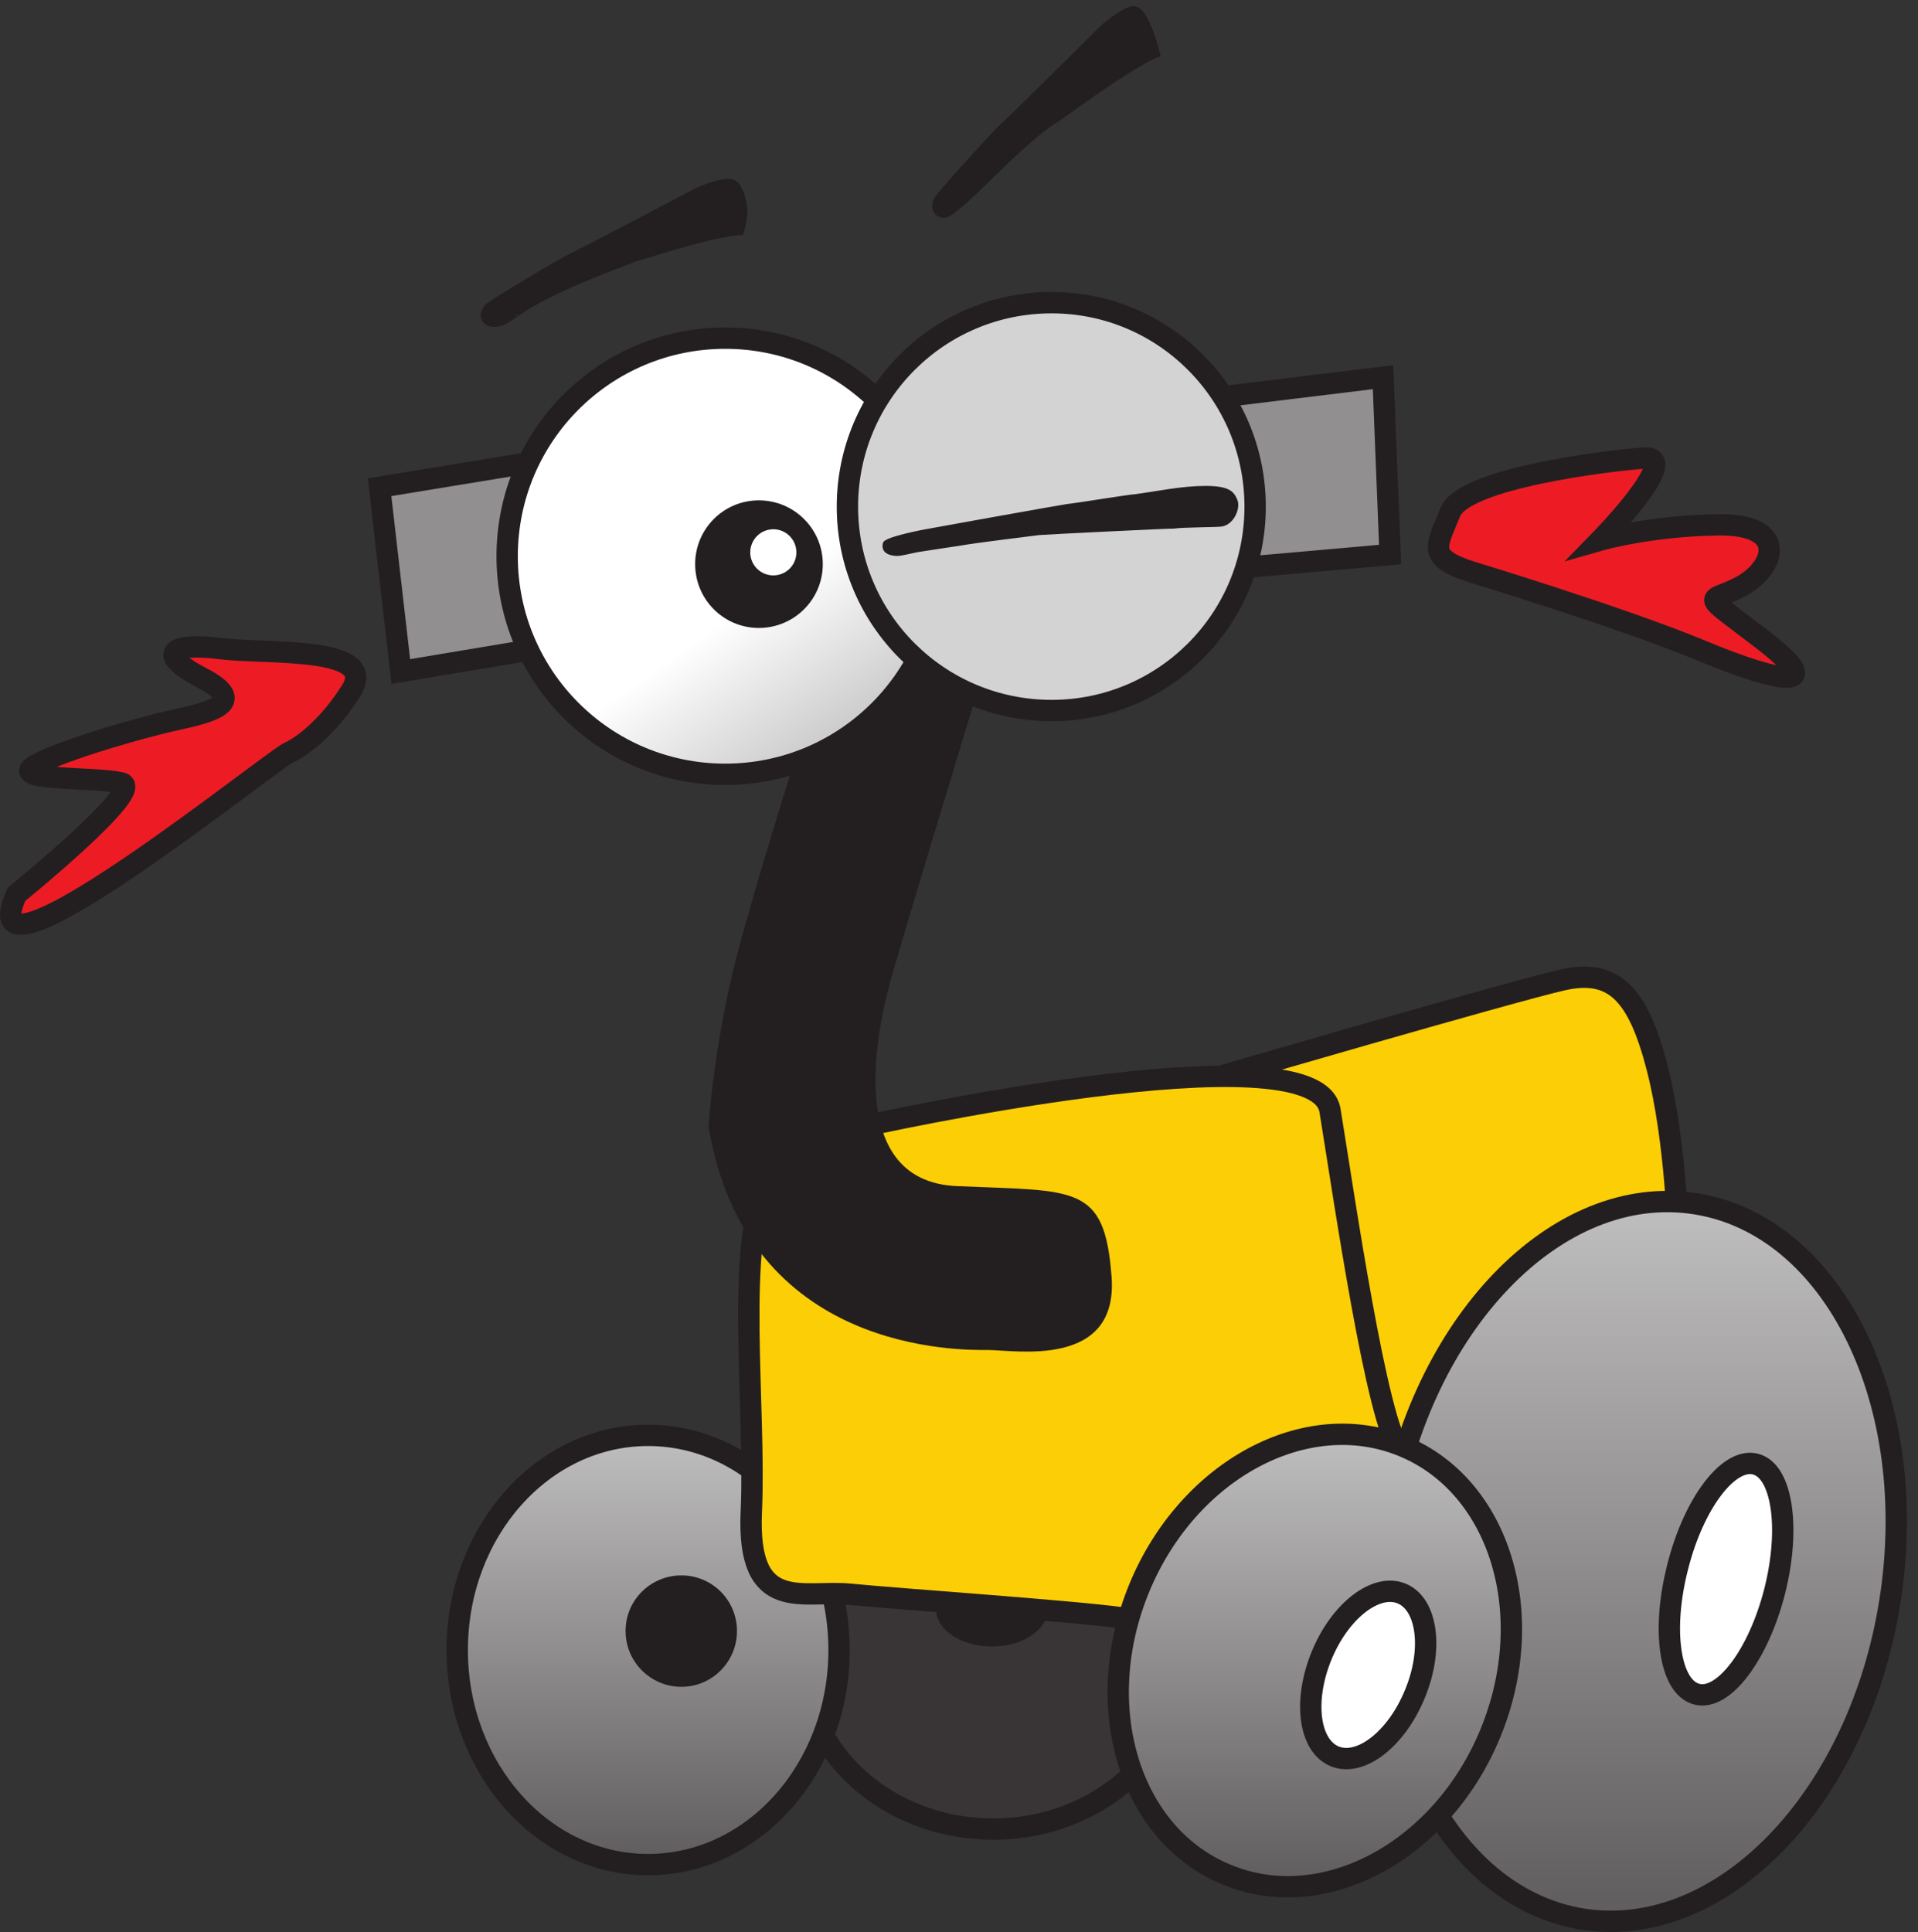 <?xml version="1.0" encoding="UTF-8"?>
<svg xmlns="http://www.w3.org/2000/svg" xmlns:xlink="http://www.w3.org/1999/xlink" width="139pt" height="140pt" viewBox="0 0 139 140" version="1.1">
<rect x="0" y="0" width="139" height="140" fill="#333333" stroke="none"/>
<defs>
<clipPath id="clip1">
  <path d="M 33 104 L 61 104 L 61 136 L 33 136 Z M 33 104 "/>
</clipPath>
<clipPath id="clip2">
  <path d="M 60.809 119.57 C 60.809 128.152 54.613 135.117 46.969 135.117 C 39.332 135.117 33.137 128.152 33.137 119.57 C 33.137 110.969 39.332 104.012 46.969 104.012 C 54.613 104.012 60.809 110.969 60.809 119.57 Z M 60.809 119.57 "/>
</clipPath>
<clipPath id="clip3">
  <path d="M 60.809 119.57 C 60.809 128.152 54.613 135.117 46.969 135.117 C 39.332 135.117 33.137 128.152 33.137 119.57 C 33.137 110.969 39.332 104.012 46.969 104.012 C 54.613 104.012 60.809 110.969 60.809 119.57 "/>
</clipPath>
<linearGradient id="linear0" gradientUnits="userSpaceOnUse" x1="-0" y1="0" x2="1" y2="0" gradientTransform="matrix(-0,31.107,-31.107,-0,46.972,104.011)">
<stop offset="0" style="stop-color:rgb(74.982%,74.527%,74.64%);stop-opacity:1;"/>
<stop offset="0.008" style="stop-color:rgb(74.835%,74.377%,74.492%);stop-opacity:1;"/>
<stop offset="0.016" style="stop-color:rgb(74.538%,74.074%,74.19%);stop-opacity:1;"/>
<stop offset="0.023" style="stop-color:rgb(74.24%,73.772%,73.888%);stop-opacity:1;"/>
<stop offset="0.031" style="stop-color:rgb(73.946%,73.471%,73.589%);stop-opacity:1;"/>
<stop offset="0.039" style="stop-color:rgb(73.648%,73.169%,73.288%);stop-opacity:1;"/>
<stop offset="0.047" style="stop-color:rgb(73.352%,72.867%,72.987%);stop-opacity:1;"/>
<stop offset="0.055" style="stop-color:rgb(73.055%,72.565%,72.685%);stop-opacity:1;"/>
<stop offset="0.062" style="stop-color:rgb(72.76%,72.264%,72.386%);stop-opacity:1;"/>
<stop offset="0.07" style="stop-color:rgb(72.462%,71.96%,72.086%);stop-opacity:1;"/>
<stop offset="0.078" style="stop-color:rgb(72.165%,71.658%,71.783%);stop-opacity:1;"/>
<stop offset="0.086" style="stop-color:rgb(71.869%,71.356%,71.483%);stop-opacity:1;"/>
<stop offset="0.094" style="stop-color:rgb(71.571%,71.054%,71.184%);stop-opacity:1;"/>
<stop offset="0.102" style="stop-color:rgb(71.277%,70.755%,70.885%);stop-opacity:1;"/>
<stop offset="0.109" style="stop-color:rgb(70.978%,70.45%,70.581%);stop-opacity:1;"/>
<stop offset="0.117" style="stop-color:rgb(70.683%,70.151%,70.282%);stop-opacity:1;"/>
<stop offset="0.125" style="stop-color:rgb(70.387%,69.849%,69.983%);stop-opacity:1;"/>
<stop offset="0.133" style="stop-color:rgb(70.09%,69.545%,69.681%);stop-opacity:1;"/>
<stop offset="0.141" style="stop-color:rgb(69.794%,69.244%,69.38%);stop-opacity:1;"/>
<stop offset="0.148" style="stop-color:rgb(69.496%,68.941%,69.08%);stop-opacity:1;"/>
<stop offset="0.156" style="stop-color:rgb(69.202%,68.64%,68.781%);stop-opacity:1;"/>
<stop offset="0.164" style="stop-color:rgb(68.903%,68.336%,68.477%);stop-opacity:1;"/>
<stop offset="0.172" style="stop-color:rgb(68.608%,68.036%,68.178%);stop-opacity:1;"/>
<stop offset="0.18" style="stop-color:rgb(68.311%,67.734%,67.877%);stop-opacity:1;"/>
<stop offset="0.188" style="stop-color:rgb(68.015%,67.432%,67.577%);stop-opacity:1;"/>
<stop offset="0.195" style="stop-color:rgb(67.719%,67.13%,67.276%);stop-opacity:1;"/>
<stop offset="0.203" style="stop-color:rgb(67.421%,66.827%,66.974%);stop-opacity:1;"/>
<stop offset="0.211" style="stop-color:rgb(67.125%,66.527%,66.676%);stop-opacity:1;"/>
<stop offset="0.219" style="stop-color:rgb(66.826%,66.223%,66.373%);stop-opacity:1;"/>
<stop offset="0.227" style="stop-color:rgb(66.531%,65.923%,66.074%);stop-opacity:1;"/>
<stop offset="0.234" style="stop-color:rgb(66.234%,65.62%,65.773%);stop-opacity:1;"/>
<stop offset="0.242" style="stop-color:rgb(65.939%,65.32%,65.474%);stop-opacity:1;"/>
<stop offset="0.25" style="stop-color:rgb(65.642%,65.016%,65.172%);stop-opacity:1;"/>
<stop offset="0.258" style="stop-color:rgb(65.346%,64.716%,64.871%);stop-opacity:1;"/>
<stop offset="0.266" style="stop-color:rgb(65.05%,64.413%,64.572%);stop-opacity:1;"/>
<stop offset="0.273" style="stop-color:rgb(64.751%,64.11%,64.268%);stop-opacity:1;"/>
<stop offset="0.281" style="stop-color:rgb(64.456%,63.809%,63.969%);stop-opacity:1;"/>
<stop offset="0.289" style="stop-color:rgb(64.159%,63.506%,63.667%);stop-opacity:1;"/>
<stop offset="0.297" style="stop-color:rgb(63.864%,63.206%,63.37%);stop-opacity:1;"/>
<stop offset="0.305" style="stop-color:rgb(63.565%,62.901%,63.066%);stop-opacity:1;"/>
<stop offset="0.312" style="stop-color:rgb(63.269%,62.601%,62.767%);stop-opacity:1;"/>
<stop offset="0.32" style="stop-color:rgb(62.973%,62.3%,62.466%);stop-opacity:1;"/>
<stop offset="0.328" style="stop-color:rgb(62.675%,61.995%,62.164%);stop-opacity:1;"/>
<stop offset="0.336" style="stop-color:rgb(62.379%,61.696%,61.865%);stop-opacity:1;"/>
<stop offset="0.344" style="stop-color:rgb(62.082%,61.392%,61.563%);stop-opacity:1;"/>
<stop offset="0.352" style="stop-color:rgb(61.787%,61.092%,61.266%);stop-opacity:1;"/>
<stop offset="0.359" style="stop-color:rgb(61.488%,60.788%,60.962%);stop-opacity:1;"/>
<stop offset="0.367" style="stop-color:rgb(61.194%,60.487%,60.663%);stop-opacity:1;"/>
<stop offset="0.375" style="stop-color:rgb(60.896%,60.185%,60.361%);stop-opacity:1;"/>
<stop offset="0.383" style="stop-color:rgb(60.602%,59.885%,60.063%);stop-opacity:1;"/>
<stop offset="0.391" style="stop-color:rgb(60.304%,59.581%,59.761%);stop-opacity:1;"/>
<stop offset="0.398" style="stop-color:rgb(60.007%,59.279%,59.459%);stop-opacity:1;"/>
<stop offset="0.406" style="stop-color:rgb(59.712%,58.978%,59.16%);stop-opacity:1;"/>
<stop offset="0.414" style="stop-color:rgb(59.413%,58.675%,58.858%);stop-opacity:1;"/>
<stop offset="0.422" style="stop-color:rgb(59.117%,58.374%,58.559%);stop-opacity:1;"/>
<stop offset="0.43" style="stop-color:rgb(58.821%,58.07%,58.257%);stop-opacity:1;"/>
<stop offset="0.438" style="stop-color:rgb(58.525%,57.771%,57.959%);stop-opacity:1;"/>
<stop offset="0.445" style="stop-color:rgb(58.228%,57.468%,57.657%);stop-opacity:1;"/>
<stop offset="0.453" style="stop-color:rgb(57.93%,57.166%,57.355%);stop-opacity:1;"/>
<stop offset="0.461" style="stop-color:rgb(57.635%,56.865%,57.056%);stop-opacity:1;"/>
<stop offset="0.469" style="stop-color:rgb(57.336%,56.56%,56.754%);stop-opacity:1;"/>
<stop offset="0.477" style="stop-color:rgb(57.042%,56.261%,56.454%);stop-opacity:1;"/>
<stop offset="0.484" style="stop-color:rgb(56.744%,55.957%,56.152%);stop-opacity:1;"/>
<stop offset="0.492" style="stop-color:rgb(56.45%,55.656%,55.853%);stop-opacity:1;"/>
<stop offset="0.5" style="stop-color:rgb(56.151%,55.353%,55.551%);stop-opacity:1;"/>
<stop offset="0.508" style="stop-color:rgb(55.855%,55.051%,55.251%);stop-opacity:1;"/>
<stop offset="0.516" style="stop-color:rgb(55.56%,54.752%,54.951%);stop-opacity:1;"/>
<stop offset="0.523" style="stop-color:rgb(55.263%,54.448%,54.651%);stop-opacity:1;"/>
<stop offset="0.531" style="stop-color:rgb(54.967%,54.146%,54.35%);stop-opacity:1;"/>
<stop offset="0.539" style="stop-color:rgb(54.669%,53.844%,54.048%);stop-opacity:1;"/>
<stop offset="0.547" style="stop-color:rgb(54.373%,53.543%,53.749%);stop-opacity:1;"/>
<stop offset="0.555" style="stop-color:rgb(54.074%,53.239%,53.447%);stop-opacity:1;"/>
<stop offset="0.562" style="stop-color:rgb(53.78%,52.939%,53.148%);stop-opacity:1;"/>
<stop offset="0.57" style="stop-color:rgb(53.482%,52.635%,52.846%);stop-opacity:1;"/>
<stop offset="0.578" style="stop-color:rgb(53.186%,52.335%,52.547%);stop-opacity:1;"/>
<stop offset="0.586" style="stop-color:rgb(52.89%,52.032%,52.246%);stop-opacity:1;"/>
<stop offset="0.594" style="stop-color:rgb(52.592%,51.73%,51.944%);stop-opacity:1;"/>
<stop offset="0.602" style="stop-color:rgb(52.298%,51.43%,51.645%);stop-opacity:1;"/>
<stop offset="0.609" style="stop-color:rgb(51.999%,51.126%,51.343%);stop-opacity:1;"/>
<stop offset="0.617" style="stop-color:rgb(51.704%,50.825%,51.044%);stop-opacity:1;"/>
<stop offset="0.625" style="stop-color:rgb(51.407%,50.522%,50.742%);stop-opacity:1;"/>
<stop offset="0.633" style="stop-color:rgb(51.111%,50.221%,50.441%);stop-opacity:1;"/>
<stop offset="0.641" style="stop-color:rgb(50.815%,49.919%,50.142%);stop-opacity:1;"/>
<stop offset="0.648" style="stop-color:rgb(50.517%,49.615%,49.84%);stop-opacity:1;"/>
<stop offset="0.656" style="stop-color:rgb(50.221%,49.316%,49.541%);stop-opacity:1;"/>
<stop offset="0.664" style="stop-color:rgb(49.924%,49.013%,49.24%);stop-opacity:1;"/>
<stop offset="0.672" style="stop-color:rgb(49.628%,48.712%,48.94%);stop-opacity:1;"/>
<stop offset="0.68" style="stop-color:rgb(49.33%,48.409%,48.637%);stop-opacity:1;"/>
<stop offset="0.688" style="stop-color:rgb(49.036%,48.108%,48.338%);stop-opacity:1;"/>
<stop offset="0.695" style="stop-color:rgb(48.737%,47.804%,48.036%);stop-opacity:1;"/>
<stop offset="0.703" style="stop-color:rgb(48.441%,47.502%,47.736%);stop-opacity:1;"/>
<stop offset="0.711" style="stop-color:rgb(48.146%,47.202%,47.437%);stop-opacity:1;"/>
<stop offset="0.719" style="stop-color:rgb(47.849%,46.899%,47.134%);stop-opacity:1;"/>
<stop offset="0.727" style="stop-color:rgb(47.552%,46.597%,46.835%);stop-opacity:1;"/>
<stop offset="0.734" style="stop-color:rgb(47.255%,46.295%,46.533%);stop-opacity:1;"/>
<stop offset="0.742" style="stop-color:rgb(46.96%,45.995%,46.234%);stop-opacity:1;"/>
<stop offset="0.75" style="stop-color:rgb(46.663%,45.691%,45.934%);stop-opacity:1;"/>
<stop offset="0.758" style="stop-color:rgb(46.365%,45.389%,45.631%);stop-opacity:1;"/>
<stop offset="0.766" style="stop-color:rgb(46.069%,45.087%,45.331%);stop-opacity:1;"/>
<stop offset="0.773" style="stop-color:rgb(45.772%,44.786%,45.03%);stop-opacity:1;"/>
<stop offset="0.781" style="stop-color:rgb(45.476%,44.484%,44.731%);stop-opacity:1;"/>
<stop offset="0.789" style="stop-color:rgb(45.178%,44.182%,44.429%);stop-opacity:1;"/>
<stop offset="0.797" style="stop-color:rgb(44.884%,43.881%,44.13%);stop-opacity:1;"/>
<stop offset="0.805" style="stop-color:rgb(44.586%,43.578%,43.828%);stop-opacity:1;"/>
<stop offset="0.812" style="stop-color:rgb(44.29%,43.277%,43.529%);stop-opacity:1;"/>
<stop offset="0.82" style="stop-color:rgb(43.993%,42.973%,43.227%);stop-opacity:1;"/>
<stop offset="0.828" style="stop-color:rgb(43.697%,42.671%,42.926%);stop-opacity:1;"/>
<stop offset="0.836" style="stop-color:rgb(43.401%,42.371%,42.625%);stop-opacity:1;"/>
<stop offset="0.844" style="stop-color:rgb(43.103%,42.067%,42.325%);stop-opacity:1;"/>
<stop offset="0.852" style="stop-color:rgb(42.809%,41.768%,42.026%);stop-opacity:1;"/>
<stop offset="0.859" style="stop-color:rgb(42.511%,41.464%,41.724%);stop-opacity:1;"/>
<stop offset="0.867" style="stop-color:rgb(42.215%,41.162%,41.425%);stop-opacity:1;"/>
<stop offset="0.875" style="stop-color:rgb(41.917%,40.862%,41.124%);stop-opacity:1;"/>
<stop offset="0.883" style="stop-color:rgb(41.62%,40.558%,40.822%);stop-opacity:1;"/>
<stop offset="0.891" style="stop-color:rgb(41.325%,40.257%,40.523%);stop-opacity:1;"/>
<stop offset="0.898" style="stop-color:rgb(41.026%,39.954%,40.221%);stop-opacity:1;"/>
<stop offset="0.906" style="stop-color:rgb(40.732%,39.653%,39.922%);stop-opacity:1;"/>
<stop offset="0.914" style="stop-color:rgb(40.434%,39.351%,39.619%);stop-opacity:1;"/>
<stop offset="0.922" style="stop-color:rgb(40.138%,39.049%,39.319%);stop-opacity:1;"/>
<stop offset="0.93" style="stop-color:rgb(39.842%,38.747%,39.02%);stop-opacity:1;"/>
<stop offset="0.938" style="stop-color:rgb(39.545%,38.445%,38.718%);stop-opacity:1;"/>
<stop offset="0.945" style="stop-color:rgb(39.25%,38.144%,38.419%);stop-opacity:1;"/>
<stop offset="0.953" style="stop-color:rgb(38.951%,37.84%,38.116%);stop-opacity:1;"/>
<stop offset="0.961" style="stop-color:rgb(38.657%,37.54%,37.817%);stop-opacity:1;"/>
<stop offset="0.969" style="stop-color:rgb(38.359%,37.238%,37.515%);stop-opacity:1;"/>
<stop offset="0.977" style="stop-color:rgb(38.063%,36.935%,37.215%);stop-opacity:1;"/>
<stop offset="0.984" style="stop-color:rgb(37.766%,36.632%,36.914%);stop-opacity:1;"/>
<stop offset="0.992" style="stop-color:rgb(37.469%,36.333%,36.615%);stop-opacity:1;"/>
<stop offset="1" style="stop-color:rgb(37.173%,36.031%,36.314%);stop-opacity:1;"/>
</linearGradient>
<clipPath id="clip4">
  <path d="M 100 87 L 138 87 L 138 140 L 100 140 Z M 100 87 "/>
</clipPath>
<clipPath id="clip5">
  <path d="M 136.969 116.012 C 134.719 130.316 124.754 140.637 114.711 139.07 C 104.688 137.477 98.371 124.59 100.621 110.281 C 102.895 95.945 112.859 85.637 122.879 87.23 C 132.922 88.816 139.223 101.684 136.969 116.012 Z M 136.969 116.012 "/>
</clipPath>
<clipPath id="clip6">
  <path d="M 136.969 116.012 C 134.719 130.316 124.754 140.637 114.711 139.07 C 104.688 137.477 98.371 124.59 100.621 110.281 C 102.895 95.945 112.859 85.637 122.879 87.23 C 132.922 88.816 139.223 101.684 136.969 116.012 "/>
</clipPath>
<linearGradient id="linear1" gradientUnits="userSpaceOnUse" x1="-0.027" y1="0" x2="1.015" y2="0" gradientTransform="matrix(-0,52.158,-52.158,-0,118.796,87.07)">
<stop offset="0" style="stop-color:rgb(74.982%,74.527%,74.64%);stop-opacity:1;"/>
<stop offset="0.031" style="stop-color:rgb(74.884%,74.428%,74.541%);stop-opacity:1;"/>
<stop offset="0.039" style="stop-color:rgb(74.634%,74.173%,74.287%);stop-opacity:1;"/>
<stop offset="0.047" style="stop-color:rgb(74.324%,73.856%,73.972%);stop-opacity:1;"/>
<stop offset="0.055" style="stop-color:rgb(74.017%,73.544%,73.662%);stop-opacity:1;"/>
<stop offset="0.062" style="stop-color:rgb(73.706%,73.227%,73.346%);stop-opacity:1;"/>
<stop offset="0.07" style="stop-color:rgb(73.398%,72.914%,73.035%);stop-opacity:1;"/>
<stop offset="0.078" style="stop-color:rgb(73.087%,72.597%,72.719%);stop-opacity:1;"/>
<stop offset="0.086" style="stop-color:rgb(72.78%,72.284%,72.408%);stop-opacity:1;"/>
<stop offset="0.094" style="stop-color:rgb(72.47%,71.97%,72.093%);stop-opacity:1;"/>
<stop offset="0.102" style="stop-color:rgb(72.16%,71.654%,71.78%);stop-opacity:1;"/>
<stop offset="0.109" style="stop-color:rgb(71.851%,71.339%,71.466%);stop-opacity:1;"/>
<stop offset="0.117" style="stop-color:rgb(71.542%,71.024%,71.153%);stop-opacity:1;"/>
<stop offset="0.125" style="stop-color:rgb(71.234%,70.711%,70.84%);stop-opacity:1;"/>
<stop offset="0.133" style="stop-color:rgb(70.924%,70.395%,70.526%);stop-opacity:1;"/>
<stop offset="0.141" style="stop-color:rgb(70.616%,70.082%,70.215%);stop-opacity:1;"/>
<stop offset="0.148" style="stop-color:rgb(70.306%,69.765%,69.899%);stop-opacity:1;"/>
<stop offset="0.156" style="stop-color:rgb(69.998%,69.452%,69.588%);stop-opacity:1;"/>
<stop offset="0.164" style="stop-color:rgb(69.688%,69.136%,69.273%);stop-opacity:1;"/>
<stop offset="0.172" style="stop-color:rgb(69.38%,68.823%,68.962%);stop-opacity:1;"/>
<stop offset="0.18" style="stop-color:rgb(69.07%,68.507%,68.648%);stop-opacity:1;"/>
<stop offset="0.188" style="stop-color:rgb(68.761%,68.192%,68.333%);stop-opacity:1;"/>
<stop offset="0.195" style="stop-color:rgb(68.452%,67.879%,68.021%);stop-opacity:1;"/>
<stop offset="0.203" style="stop-color:rgb(68.141%,67.561%,67.706%);stop-opacity:1;"/>
<stop offset="0.211" style="stop-color:rgb(67.834%,67.25%,67.395%);stop-opacity:1;"/>
<stop offset="0.219" style="stop-color:rgb(67.525%,66.933%,67.081%);stop-opacity:1;"/>
<stop offset="0.227" style="stop-color:rgb(67.216%,66.62%,66.768%);stop-opacity:1;"/>
<stop offset="0.234" style="stop-color:rgb(66.905%,66.304%,66.454%);stop-opacity:1;"/>
<stop offset="0.242" style="stop-color:rgb(66.597%,65.99%,66.141%);stop-opacity:1;"/>
<stop offset="0.25" style="stop-color:rgb(66.289%,65.675%,65.826%);stop-opacity:1;"/>
<stop offset="0.258" style="stop-color:rgb(65.981%,65.361%,65.515%);stop-opacity:1;"/>
<stop offset="0.266" style="stop-color:rgb(65.671%,65.047%,65.201%);stop-opacity:1;"/>
<stop offset="0.273" style="stop-color:rgb(65.359%,64.729%,64.886%);stop-opacity:1;"/>
<stop offset="0.281" style="stop-color:rgb(65.053%,64.417%,64.574%);stop-opacity:1;"/>
<stop offset="0.289" style="stop-color:rgb(64.743%,64.101%,64.261%);stop-opacity:1;"/>
<stop offset="0.297" style="stop-color:rgb(64.435%,63.788%,63.948%);stop-opacity:1;"/>
<stop offset="0.305" style="stop-color:rgb(64.124%,63.47%,63.634%);stop-opacity:1;"/>
<stop offset="0.312" style="stop-color:rgb(63.815%,63.158%,63.321%);stop-opacity:1;"/>
<stop offset="0.32" style="stop-color:rgb(63.506%,62.842%,63.007%);stop-opacity:1;"/>
<stop offset="0.328" style="stop-color:rgb(63.199%,62.529%,62.695%);stop-opacity:1;"/>
<stop offset="0.336" style="stop-color:rgb(62.888%,62.213%,62.381%);stop-opacity:1;"/>
<stop offset="0.344" style="stop-color:rgb(62.579%,61.899%,62.068%);stop-opacity:1;"/>
<stop offset="0.352" style="stop-color:rgb(62.271%,61.584%,61.754%);stop-opacity:1;"/>
<stop offset="0.359" style="stop-color:rgb(61.96%,61.267%,61.44%);stop-opacity:1;"/>
<stop offset="0.367" style="stop-color:rgb(61.653%,60.956%,61.128%);stop-opacity:1;"/>
<stop offset="0.375" style="stop-color:rgb(61.342%,60.638%,60.814%);stop-opacity:1;"/>
<stop offset="0.383" style="stop-color:rgb(61.035%,60.326%,60.501%);stop-opacity:1;"/>
<stop offset="0.391" style="stop-color:rgb(60.724%,60.01%,60.187%);stop-opacity:1;"/>
<stop offset="0.398" style="stop-color:rgb(60.416%,59.695%,59.874%);stop-opacity:1;"/>
<stop offset="0.406" style="stop-color:rgb(60.106%,59.381%,59.561%);stop-opacity:1;"/>
<stop offset="0.414" style="stop-color:rgb(59.799%,59.067%,59.248%);stop-opacity:1;"/>
<stop offset="0.422" style="stop-color:rgb(59.488%,58.751%,58.934%);stop-opacity:1;"/>
<stop offset="0.43" style="stop-color:rgb(59.18%,58.437%,58.621%);stop-opacity:1;"/>
<stop offset="0.438" style="stop-color:rgb(58.868%,58.121%,58.307%);stop-opacity:1;"/>
<stop offset="0.445" style="stop-color:rgb(58.562%,57.808%,57.996%);stop-opacity:1;"/>
<stop offset="0.453" style="stop-color:rgb(58.253%,57.494%,57.681%);stop-opacity:1;"/>
<stop offset="0.461" style="stop-color:rgb(57.942%,57.176%,57.367%);stop-opacity:1;"/>
<stop offset="0.469" style="stop-color:rgb(57.634%,56.863%,57.054%);stop-opacity:1;"/>
<stop offset="0.477" style="stop-color:rgb(57.324%,56.548%,56.74%);stop-opacity:1;"/>
<stop offset="0.484" style="stop-color:rgb(57.018%,56.235%,56.429%);stop-opacity:1;"/>
<stop offset="0.492" style="stop-color:rgb(56.706%,55.919%,56.114%);stop-opacity:1;"/>
<stop offset="0.5" style="stop-color:rgb(56.398%,55.605%,55.801%);stop-opacity:1;"/>
<stop offset="0.508" style="stop-color:rgb(56.088%,55.289%,55.487%);stop-opacity:1;"/>
<stop offset="0.516" style="stop-color:rgb(55.78%,54.974%,55.174%);stop-opacity:1;"/>
<stop offset="0.523" style="stop-color:rgb(55.47%,54.66%,54.861%);stop-opacity:1;"/>
<stop offset="0.531" style="stop-color:rgb(55.162%,54.346%,54.549%);stop-opacity:1;"/>
<stop offset="0.539" style="stop-color:rgb(54.852%,54.031%,54.236%);stop-opacity:1;"/>
<stop offset="0.547" style="stop-color:rgb(54.543%,53.716%,53.92%);stop-opacity:1;"/>
<stop offset="0.555" style="stop-color:rgb(54.234%,53.401%,53.609%);stop-opacity:1;"/>
<stop offset="0.562" style="stop-color:rgb(53.925%,53.087%,53.294%);stop-opacity:1;"/>
<stop offset="0.57" style="stop-color:rgb(53.616%,52.773%,52.982%);stop-opacity:1;"/>
<stop offset="0.578" style="stop-color:rgb(53.307%,52.457%,52.667%);stop-opacity:1;"/>
<stop offset="0.586" style="stop-color:rgb(52.998%,52.142%,52.354%);stop-opacity:1;"/>
<stop offset="0.594" style="stop-color:rgb(52.687%,51.826%,52.04%);stop-opacity:1;"/>
<stop offset="0.602" style="stop-color:rgb(52.38%,51.514%,51.729%);stop-opacity:1;"/>
<stop offset="0.609" style="stop-color:rgb(52.071%,51.198%,51.414%);stop-opacity:1;"/>
<stop offset="0.617" style="stop-color:rgb(51.762%,50.883%,51.102%);stop-opacity:1;"/>
<stop offset="0.625" style="stop-color:rgb(51.451%,50.568%,50.787%);stop-opacity:1;"/>
<stop offset="0.633" style="stop-color:rgb(51.141%,50.253%,50.473%);stop-opacity:1;"/>
<stop offset="0.641" style="stop-color:rgb(50.835%,49.94%,50.163%);stop-opacity:1;"/>
<stop offset="0.648" style="stop-color:rgb(50.525%,49.625%,49.847%);stop-opacity:1;"/>
<stop offset="0.656" style="stop-color:rgb(50.217%,49.31%,49.536%);stop-opacity:1;"/>
<stop offset="0.664" style="stop-color:rgb(49.905%,48.994%,49.22%);stop-opacity:1;"/>
<stop offset="0.672" style="stop-color:rgb(49.597%,48.68%,48.909%);stop-opacity:1;"/>
<stop offset="0.68" style="stop-color:rgb(49.289%,48.366%,48.595%);stop-opacity:1;"/>
<stop offset="0.688" style="stop-color:rgb(48.981%,48.051%,48.283%);stop-opacity:1;"/>
<stop offset="0.695" style="stop-color:rgb(48.669%,47.736%,47.968%);stop-opacity:1;"/>
<stop offset="0.703" style="stop-color:rgb(48.361%,47.423%,47.655%);stop-opacity:1;"/>
<stop offset="0.711" style="stop-color:rgb(48.051%,47.105%,47.34%);stop-opacity:1;"/>
<stop offset="0.719" style="stop-color:rgb(47.743%,46.793%,47.028%);stop-opacity:1;"/>
<stop offset="0.727" style="stop-color:rgb(47.435%,46.478%,46.716%);stop-opacity:1;"/>
<stop offset="0.734" style="stop-color:rgb(47.124%,46.162%,46.4%);stop-opacity:1;"/>
<stop offset="0.742" style="stop-color:rgb(46.817%,45.848%,46.089%);stop-opacity:1;"/>
<stop offset="0.75" style="stop-color:rgb(46.506%,45.532%,45.773%);stop-opacity:1;"/>
<stop offset="0.758" style="stop-color:rgb(46.199%,45.219%,45.464%);stop-opacity:1;"/>
<stop offset="0.766" style="stop-color:rgb(45.888%,44.904%,45.148%);stop-opacity:1;"/>
<stop offset="0.773" style="stop-color:rgb(45.58%,44.589%,44.836%);stop-opacity:1;"/>
<stop offset="0.781" style="stop-color:rgb(45.27%,44.273%,44.521%);stop-opacity:1;"/>
<stop offset="0.789" style="stop-color:rgb(44.962%,43.961%,44.209%);stop-opacity:1;"/>
<stop offset="0.797" style="stop-color:rgb(44.652%,43.645%,43.895%);stop-opacity:1;"/>
<stop offset="0.805" style="stop-color:rgb(44.344%,43.33%,43.582%);stop-opacity:1;"/>
<stop offset="0.812" style="stop-color:rgb(44.034%,43.015%,43.268%);stop-opacity:1;"/>
<stop offset="0.82" style="stop-color:rgb(43.724%,42.7%,42.955%);stop-opacity:1;"/>
<stop offset="0.828" style="stop-color:rgb(43.416%,42.386%,42.642%);stop-opacity:1;"/>
<stop offset="0.836" style="stop-color:rgb(43.106%,42.072%,42.328%);stop-opacity:1;"/>
<stop offset="0.844" style="stop-color:rgb(42.799%,41.757%,42.017%);stop-opacity:1;"/>
<stop offset="0.852" style="stop-color:rgb(42.488%,41.441%,41.701%);stop-opacity:1;"/>
<stop offset="0.859" style="stop-color:rgb(42.18%,41.129%,41.389%);stop-opacity:1;"/>
<stop offset="0.867" style="stop-color:rgb(41.87%,40.813%,41.075%);stop-opacity:1;"/>
<stop offset="0.875" style="stop-color:rgb(41.563%,40.5%,40.764%);stop-opacity:1;"/>
<stop offset="0.883" style="stop-color:rgb(41.254%,40.184%,40.45%);stop-opacity:1;"/>
<stop offset="0.891" style="stop-color:rgb(40.942%,39.868%,40.135%);stop-opacity:1;"/>
<stop offset="0.898" style="stop-color:rgb(40.634%,39.554%,39.822%);stop-opacity:1;"/>
<stop offset="0.906" style="stop-color:rgb(40.324%,39.238%,39.508%);stop-opacity:1;"/>
<stop offset="0.914" style="stop-color:rgb(40.018%,38.925%,39.197%);stop-opacity:1;"/>
<stop offset="0.922" style="stop-color:rgb(39.706%,38.609%,38.882%);stop-opacity:1;"/>
<stop offset="0.93" style="stop-color:rgb(39.398%,38.295%,38.57%);stop-opacity:1;"/>
<stop offset="0.938" style="stop-color:rgb(39.088%,37.979%,38.255%);stop-opacity:1;"/>
<stop offset="0.945" style="stop-color:rgb(38.78%,37.666%,37.943%);stop-opacity:1;"/>
<stop offset="0.953" style="stop-color:rgb(38.472%,37.352%,37.63%);stop-opacity:1;"/>
<stop offset="0.961" style="stop-color:rgb(38.162%,37.038%,37.317%);stop-opacity:1;"/>
<stop offset="0.969" style="stop-color:rgb(37.852%,36.722%,37.003%);stop-opacity:1;"/>
<stop offset="0.977" style="stop-color:rgb(37.543%,36.406%,36.688%);stop-opacity:1;"/>
<stop offset="0.984" style="stop-color:rgb(37.234%,36.092%,36.375%);stop-opacity:1;"/>
<stop offset="1" style="stop-color:rgb(37.051%,35.905%,36.191%);stop-opacity:1;"/>
</linearGradient>
<clipPath id="clip7">
  <path d="M 91 78 L 138.199 78 L 138.199 140 L 91 140 Z M 91 78 "/>
</clipPath>
<clipPath id="clip8">
  <path d="M 81 103 L 110 103 L 110 137 L 81 137 Z M 81 103 "/>
</clipPath>
<clipPath id="clip9">
  <path d="M 108.012 125.594 C 104.496 134.156 95.906 138.766 88.902 135.844 C 81.852 132.961 79.027 123.664 82.559 115.086 C 86.094 106.504 94.668 101.902 101.691 104.805 C 108.719 107.707 111.543 117.004 108.012 125.594 Z M 108.012 125.594 "/>
</clipPath>
<clipPath id="clip10">
  <path d="M 108.012 125.594 C 104.496 134.156 95.906 138.766 88.902 135.844 C 81.852 132.961 79.027 123.664 82.559 115.086 C 86.094 106.504 94.668 101.902 101.691 104.805 C 108.719 107.707 111.543 117.004 108.012 125.594 "/>
</clipPath>
<linearGradient id="linear2" gradientUnits="userSpaceOnUse" x1="-0.062" y1="0" x2="1.062" y2="0" gradientTransform="matrix(-0,32.788,-32.788,-0,95.285,103.934)">
<stop offset="0" style="stop-color:rgb(74.982%,74.527%,74.64%);stop-opacity:1;"/>
<stop offset="0.062" style="stop-color:rgb(74.826%,74.368%,74.481%);stop-opacity:1;"/>
<stop offset="0.07" style="stop-color:rgb(74.501%,74.037%,74.152%);stop-opacity:1;"/>
<stop offset="0.078" style="stop-color:rgb(74.168%,73.698%,73.814%);stop-opacity:1;"/>
<stop offset="0.086" style="stop-color:rgb(73.834%,73.358%,73.476%);stop-opacity:1;"/>
<stop offset="0.094" style="stop-color:rgb(73.502%,73.019%,73.14%);stop-opacity:1;"/>
<stop offset="0.102" style="stop-color:rgb(73.167%,72.679%,72.801%);stop-opacity:1;"/>
<stop offset="0.109" style="stop-color:rgb(72.833%,72.339%,72.461%);stop-opacity:1;"/>
<stop offset="0.117" style="stop-color:rgb(72.501%,72%,72.124%);stop-opacity:1;"/>
<stop offset="0.125" style="stop-color:rgb(72.166%,71.66%,71.786%);stop-opacity:1;"/>
<stop offset="0.133" style="stop-color:rgb(71.832%,71.32%,71.448%);stop-opacity:1;"/>
<stop offset="0.141" style="stop-color:rgb(71.5%,70.981%,71.111%);stop-opacity:1;"/>
<stop offset="0.148" style="stop-color:rgb(71.169%,70.644%,70.773%);stop-opacity:1;"/>
<stop offset="0.156" style="stop-color:rgb(70.834%,70.303%,70.435%);stop-opacity:1;"/>
<stop offset="0.164" style="stop-color:rgb(70.5%,69.963%,70.097%);stop-opacity:1;"/>
<stop offset="0.172" style="stop-color:rgb(70.166%,69.623%,69.759%);stop-opacity:1;"/>
<stop offset="0.18" style="stop-color:rgb(69.835%,69.286%,69.421%);stop-opacity:1;"/>
<stop offset="0.188" style="stop-color:rgb(69.499%,68.944%,69.081%);stop-opacity:1;"/>
<stop offset="0.195" style="stop-color:rgb(69.167%,68.607%,68.745%);stop-opacity:1;"/>
<stop offset="0.203" style="stop-color:rgb(68.832%,68.266%,68.407%);stop-opacity:1;"/>
<stop offset="0.211" style="stop-color:rgb(68.501%,67.928%,68.069%);stop-opacity:1;"/>
<stop offset="0.219" style="stop-color:rgb(68.166%,67.586%,67.729%);stop-opacity:1;"/>
<stop offset="0.227" style="stop-color:rgb(67.833%,67.249%,67.393%);stop-opacity:1;"/>
<stop offset="0.234" style="stop-color:rgb(67.499%,66.908%,67.055%);stop-opacity:1;"/>
<stop offset="0.242" style="stop-color:rgb(67.168%,66.57%,66.719%);stop-opacity:1;"/>
<stop offset="0.25" style="stop-color:rgb(66.832%,66.228%,66.379%);stop-opacity:1;"/>
<stop offset="0.258" style="stop-color:rgb(66.501%,65.891%,66.042%);stop-opacity:1;"/>
<stop offset="0.266" style="stop-color:rgb(66.165%,65.55%,65.703%);stop-opacity:1;"/>
<stop offset="0.273" style="stop-color:rgb(65.833%,65.211%,65.366%);stop-opacity:1;"/>
<stop offset="0.281" style="stop-color:rgb(65.498%,64.871%,65.027%);stop-opacity:1;"/>
<stop offset="0.289" style="stop-color:rgb(65.167%,64.532%,64.69%);stop-opacity:1;"/>
<stop offset="0.297" style="stop-color:rgb(64.832%,64.192%,64.351%);stop-opacity:1;"/>
<stop offset="0.305" style="stop-color:rgb(64.499%,63.853%,64.014%);stop-opacity:1;"/>
<stop offset="0.312" style="stop-color:rgb(64.165%,63.513%,63.675%);stop-opacity:1;"/>
<stop offset="0.32" style="stop-color:rgb(63.834%,63.174%,63.338%);stop-opacity:1;"/>
<stop offset="0.328" style="stop-color:rgb(63.499%,62.834%,62.999%);stop-opacity:1;"/>
<stop offset="0.336" style="stop-color:rgb(63.165%,62.495%,62.662%);stop-opacity:1;"/>
<stop offset="0.344" style="stop-color:rgb(62.831%,62.155%,62.323%);stop-opacity:1;"/>
<stop offset="0.352" style="stop-color:rgb(62.5%,61.818%,61.987%);stop-opacity:1;"/>
<stop offset="0.359" style="stop-color:rgb(62.164%,61.476%,61.647%);stop-opacity:1;"/>
<stop offset="0.367" style="stop-color:rgb(61.832%,61.137%,61.31%);stop-opacity:1;"/>
<stop offset="0.375" style="stop-color:rgb(61.497%,60.797%,60.971%);stop-opacity:1;"/>
<stop offset="0.383" style="stop-color:rgb(61.166%,60.46%,60.635%);stop-opacity:1;"/>
<stop offset="0.391" style="stop-color:rgb(60.831%,60.118%,60.295%);stop-opacity:1;"/>
<stop offset="0.398" style="stop-color:rgb(60.498%,59.779%,59.958%);stop-opacity:1;"/>
<stop offset="0.406" style="stop-color:rgb(60.164%,59.439%,59.619%);stop-opacity:1;"/>
<stop offset="0.414" style="stop-color:rgb(59.831%,59.1%,59.282%);stop-opacity:1;"/>
<stop offset="0.422" style="stop-color:rgb(59.497%,58.76%,58.943%);stop-opacity:1;"/>
<stop offset="0.43" style="stop-color:rgb(59.166%,58.423%,58.607%);stop-opacity:1;"/>
<stop offset="0.438" style="stop-color:rgb(58.83%,58.081%,58.267%);stop-opacity:1;"/>
<stop offset="0.445" style="stop-color:rgb(58.498%,57.742%,57.93%);stop-opacity:1;"/>
<stop offset="0.453" style="stop-color:rgb(58.163%,57.402%,57.591%);stop-opacity:1;"/>
<stop offset="0.461" style="stop-color:rgb(57.832%,57.065%,57.256%);stop-opacity:1;"/>
<stop offset="0.469" style="stop-color:rgb(57.498%,56.725%,56.917%);stop-opacity:1;"/>
<stop offset="0.477" style="stop-color:rgb(57.164%,56.384%,56.578%);stop-opacity:1;"/>
<stop offset="0.484" style="stop-color:rgb(56.83%,56.044%,56.239%);stop-opacity:1;"/>
<stop offset="0.492" style="stop-color:rgb(56.499%,55.707%,55.904%);stop-opacity:1;"/>
<stop offset="0.5" style="stop-color:rgb(56.163%,55.365%,55.563%);stop-opacity:1;"/>
<stop offset="0.508" style="stop-color:rgb(55.83%,55.028%,55.226%);stop-opacity:1;"/>
<stop offset="0.516" style="stop-color:rgb(55.496%,54.686%,54.887%);stop-opacity:1;"/>
<stop offset="0.523" style="stop-color:rgb(55.165%,54.349%,54.552%);stop-opacity:1;"/>
<stop offset="0.531" style="stop-color:rgb(54.829%,54.007%,54.211%);stop-opacity:1;"/>
<stop offset="0.539" style="stop-color:rgb(54.497%,53.668%,53.874%);stop-opacity:1;"/>
<stop offset="0.547" style="stop-color:rgb(54.163%,53.329%,53.535%);stop-opacity:1;"/>
<stop offset="0.555" style="stop-color:rgb(53.828%,52.988%,53.197%);stop-opacity:1;"/>
<stop offset="0.562" style="stop-color:rgb(53.497%,52.65%,52.861%);stop-opacity:1;"/>
<stop offset="0.57" style="stop-color:rgb(53.163%,52.31%,52.522%);stop-opacity:1;"/>
<stop offset="0.578" style="stop-color:rgb(52.831%,51.973%,52.185%);stop-opacity:1;"/>
<stop offset="0.586" style="stop-color:rgb(52.495%,51.631%,51.845%);stop-opacity:1;"/>
<stop offset="0.594" style="stop-color:rgb(52.164%,51.292%,51.509%);stop-opacity:1;"/>
<stop offset="0.602" style="stop-color:rgb(51.83%,50.952%,51.17%);stop-opacity:1;"/>
<stop offset="0.609" style="stop-color:rgb(51.497%,50.615%,50.835%);stop-opacity:1;"/>
<stop offset="0.617" style="stop-color:rgb(51.161%,50.273%,50.494%);stop-opacity:1;"/>
<stop offset="0.625" style="stop-color:rgb(50.83%,49.936%,50.157%);stop-opacity:1;"/>
<stop offset="0.633" style="stop-color:rgb(50.496%,49.594%,49.818%);stop-opacity:1;"/>
<stop offset="0.641" style="stop-color:rgb(50.163%,49.255%,49.481%);stop-opacity:1;"/>
<stop offset="0.648" style="stop-color:rgb(49.828%,48.915%,49.142%);stop-opacity:1;"/>
<stop offset="0.656" style="stop-color:rgb(49.496%,48.578%,48.805%);stop-opacity:1;"/>
<stop offset="0.664" style="stop-color:rgb(49.162%,48.238%,48.466%);stop-opacity:1;"/>
<stop offset="0.672" style="stop-color:rgb(48.83%,47.897%,48.129%);stop-opacity:1;"/>
<stop offset="0.68" style="stop-color:rgb(48.494%,47.557%,47.791%);stop-opacity:1;"/>
<stop offset="0.688" style="stop-color:rgb(48.163%,47.22%,47.453%);stop-opacity:1;"/>
<stop offset="0.695" style="stop-color:rgb(47.829%,46.88%,47.115%);stop-opacity:1;"/>
<stop offset="0.703" style="stop-color:rgb(47.496%,46.541%,46.777%);stop-opacity:1;"/>
<stop offset="0.711" style="stop-color:rgb(47.162%,46.199%,46.439%);stop-opacity:1;"/>
<stop offset="0.719" style="stop-color:rgb(46.829%,45.862%,46.103%);stop-opacity:1;"/>
<stop offset="0.727" style="stop-color:rgb(46.494%,45.52%,45.763%);stop-opacity:1;"/>
<stop offset="0.734" style="stop-color:rgb(46.162%,45.183%,45.425%);stop-opacity:1;"/>
<stop offset="0.742" style="stop-color:rgb(45.828%,44.843%,45.087%);stop-opacity:1;"/>
<stop offset="0.75" style="stop-color:rgb(45.496%,44.504%,44.751%);stop-opacity:1;"/>
<stop offset="0.758" style="stop-color:rgb(45.16%,44.162%,44.411%);stop-opacity:1;"/>
<stop offset="0.766" style="stop-color:rgb(44.829%,43.825%,44.073%);stop-opacity:1;"/>
<stop offset="0.773" style="stop-color:rgb(44.495%,43.484%,43.735%);stop-opacity:1;"/>
<stop offset="0.781" style="stop-color:rgb(44.16%,43.146%,43.398%);stop-opacity:1;"/>
<stop offset="0.789" style="stop-color:rgb(43.826%,42.804%,43.059%);stop-opacity:1;"/>
<stop offset="0.797" style="stop-color:rgb(43.495%,42.467%,42.722%);stop-opacity:1;"/>
<stop offset="0.805" style="stop-color:rgb(43.161%,42.126%,42.383%);stop-opacity:1;"/>
<stop offset="0.812" style="stop-color:rgb(42.828%,41.788%,42.046%);stop-opacity:1;"/>
<stop offset="0.82" style="stop-color:rgb(42.493%,41.447%,41.707%);stop-opacity:1;"/>
<stop offset="0.828" style="stop-color:rgb(42.162%,41.109%,41.371%);stop-opacity:1;"/>
<stop offset="0.836" style="stop-color:rgb(41.829%,40.77%,41.032%);stop-opacity:1;"/>
<stop offset="0.844" style="stop-color:rgb(41.495%,40.43%,40.694%);stop-opacity:1;"/>
<stop offset="0.852" style="stop-color:rgb(41.161%,40.091%,40.356%);stop-opacity:1;"/>
<stop offset="0.859" style="stop-color:rgb(40.828%,39.751%,40.019%);stop-opacity:1;"/>
<stop offset="0.867" style="stop-color:rgb(40.494%,39.41%,39.68%);stop-opacity:1;"/>
<stop offset="0.875" style="stop-color:rgb(40.161%,39.072%,39.342%);stop-opacity:1;"/>
<stop offset="0.883" style="stop-color:rgb(39.827%,38.733%,39.005%);stop-opacity:1;"/>
<stop offset="0.891" style="stop-color:rgb(39.494%,38.394%,38.667%);stop-opacity:1;"/>
<stop offset="0.898" style="stop-color:rgb(39.16%,38.052%,38.329%);stop-opacity:1;"/>
<stop offset="0.906" style="stop-color:rgb(38.828%,37.714%,37.99%);stop-opacity:1;"/>
<stop offset="0.914" style="stop-color:rgb(38.495%,37.375%,37.653%);stop-opacity:1;"/>
<stop offset="0.922" style="stop-color:rgb(38.159%,37.035%,37.314%);stop-opacity:1;"/>
<stop offset="0.93" style="stop-color:rgb(37.827%,36.696%,36.977%);stop-opacity:1;"/>
<stop offset="0.938" style="stop-color:rgb(37.494%,36.356%,36.639%);stop-opacity:1;"/>
<stop offset="1" style="stop-color:rgb(37.175%,36.032%,36.316%);stop-opacity:1;"/>
</linearGradient>
<clipPath id="clip11">
  <path d="M 36 24 L 69 24 L 69 57 L 36 57 Z M 36 24 "/>
</clipPath>
<clipPath id="clip12">
  <path d="M 68.352 40.309 C 68.352 49.031 61.293 56.109 52.559 56.109 C 43.824 56.109 36.754 49.031 36.754 40.309 C 36.754 31.578 43.824 24.504 52.559 24.504 C 61.293 24.504 68.352 31.578 68.352 40.309 Z M 68.352 40.309 "/>
</clipPath>
<clipPath id="clip13">
  <path d="M 68.352 40.309 C 68.352 49.031 61.293 56.109 52.559 56.109 C 43.824 56.109 36.754 49.031 36.754 40.309 C 36.754 31.578 43.824 24.504 52.559 24.504 C 61.293 24.504 68.352 31.578 68.352 40.309 "/>
</clipPath>
<linearGradient id="linear3" gradientUnits="userSpaceOnUse" x1="-0.196" y1="0" x2="1.196" y2="0" gradientTransform="matrix(18.13,25.893,-25.893,18.13,43.489,27.361)">
<stop offset="0" style="stop-color:rgb(100%,100%,100%);stop-opacity:1;"/>
<stop offset="0.5" style="stop-color:rgb(100%,100%,100%);stop-opacity:1;"/>
<stop offset="0.562" style="stop-color:rgb(100%,100%,100%);stop-opacity:1;"/>
<stop offset="0.578" style="stop-color:rgb(100%,100%,100%);stop-opacity:1;"/>
<stop offset="0.586" style="stop-color:rgb(99.956%,99.956%,99.956%);stop-opacity:1;"/>
<stop offset="0.59" style="stop-color:rgb(99.615%,99.609%,99.611%);stop-opacity:1;"/>
<stop offset="0.594" style="stop-color:rgb(99.319%,99.307%,99.31%);stop-opacity:1;"/>
<stop offset="0.598" style="stop-color:rgb(99.028%,99.01%,99.014%);stop-opacity:1;"/>
<stop offset="0.602" style="stop-color:rgb(98.732%,98.709%,98.714%);stop-opacity:1;"/>
<stop offset="0.605" style="stop-color:rgb(98.438%,98.41%,98.416%);stop-opacity:1;"/>
<stop offset="0.609" style="stop-color:rgb(98.141%,98.108%,98.117%);stop-opacity:1;"/>
<stop offset="0.613" style="stop-color:rgb(97.849%,97.809%,97.82%);stop-opacity:1;"/>
<stop offset="0.617" style="stop-color:rgb(97.554%,97.508%,97.52%);stop-opacity:1;"/>
<stop offset="0.621" style="stop-color:rgb(97.258%,97.209%,97.221%);stop-opacity:1;"/>
<stop offset="0.625" style="stop-color:rgb(96.964%,96.909%,96.922%);stop-opacity:1;"/>
<stop offset="0.629" style="stop-color:rgb(96.667%,96.606%,96.622%);stop-opacity:1;"/>
<stop offset="0.633" style="stop-color:rgb(96.375%,96.307%,96.324%);stop-opacity:1;"/>
<stop offset="0.637" style="stop-color:rgb(96.078%,96.007%,96.024%);stop-opacity:1;"/>
<stop offset="0.641" style="stop-color:rgb(95.784%,95.708%,95.726%);stop-opacity:1;"/>
<stop offset="0.645" style="stop-color:rgb(95.488%,95.406%,95.427%);stop-opacity:1;"/>
<stop offset="0.648" style="stop-color:rgb(95.195%,95.107%,95.129%);stop-opacity:1;"/>
<stop offset="0.652" style="stop-color:rgb(94.899%,94.807%,94.83%);stop-opacity:1;"/>
<stop offset="0.656" style="stop-color:rgb(94.603%,94.505%,94.53%);stop-opacity:1;"/>
<stop offset="0.66" style="stop-color:rgb(94.312%,94.208%,94.234%);stop-opacity:1;"/>
<stop offset="0.664" style="stop-color:rgb(94.016%,93.906%,93.933%);stop-opacity:1;"/>
<stop offset="0.668" style="stop-color:rgb(93.721%,93.607%,93.636%);stop-opacity:1;"/>
<stop offset="0.672" style="stop-color:rgb(93.425%,93.306%,93.335%);stop-opacity:1;"/>
<stop offset="0.676" style="stop-color:rgb(93.132%,93.007%,93.037%);stop-opacity:1;"/>
<stop offset="0.68" style="stop-color:rgb(92.838%,92.706%,92.738%);stop-opacity:1;"/>
<stop offset="0.684" style="stop-color:rgb(92.54%,92.404%,92.439%);stop-opacity:1;"/>
<stop offset="0.688" style="stop-color:rgb(92.247%,92.107%,92.142%);stop-opacity:1;"/>
<stop offset="0.691" style="stop-color:rgb(91.951%,91.805%,91.841%);stop-opacity:1;"/>
<stop offset="0.695" style="stop-color:rgb(91.658%,91.505%,91.544%);stop-opacity:1;"/>
<stop offset="0.699" style="stop-color:rgb(91.36%,91.203%,91.243%);stop-opacity:1;"/>
<stop offset="0.703" style="stop-color:rgb(91.068%,90.906%,90.945%);stop-opacity:1;"/>
<stop offset="0.707" style="stop-color:rgb(90.771%,90.604%,90.645%);stop-opacity:1;"/>
<stop offset="0.711" style="stop-color:rgb(90.479%,90.305%,90.347%);stop-opacity:1;"/>
<stop offset="0.715" style="stop-color:rgb(90.184%,90.005%,90.05%);stop-opacity:1;"/>
<stop offset="0.719" style="stop-color:rgb(89.888%,89.705%,89.749%);stop-opacity:1;"/>
<stop offset="0.723" style="stop-color:rgb(89.595%,89.406%,89.452%);stop-opacity:1;"/>
<stop offset="0.727" style="stop-color:rgb(89.299%,89.104%,89.153%);stop-opacity:1;"/>
<stop offset="0.73" style="stop-color:rgb(89.005%,88.805%,88.855%);stop-opacity:1;"/>
<stop offset="0.734" style="stop-color:rgb(88.708%,88.503%,88.554%);stop-opacity:1;"/>
<stop offset="0.738" style="stop-color:rgb(88.416%,88.205%,88.257%);stop-opacity:1;"/>
<stop offset="0.742" style="stop-color:rgb(88.12%,87.904%,87.958%);stop-opacity:1;"/>
<stop offset="0.746" style="stop-color:rgb(87.823%,87.602%,87.657%);stop-opacity:1;"/>
<stop offset="0.75" style="stop-color:rgb(87.531%,87.303%,87.36%);stop-opacity:1;"/>
<stop offset="0.754" style="stop-color:rgb(87.234%,87.003%,87.059%);stop-opacity:1;"/>
<stop offset="0.758" style="stop-color:rgb(86.942%,86.703%,86.761%);stop-opacity:1;"/>
<stop offset="0.762" style="stop-color:rgb(86.644%,86.401%,86.462%);stop-opacity:1;"/>
<stop offset="0.766" style="stop-color:rgb(86.351%,86.102%,86.165%);stop-opacity:1;"/>
<stop offset="0.77" style="stop-color:rgb(86.055%,85.802%,85.864%);stop-opacity:1;"/>
<stop offset="0.773" style="stop-color:rgb(85.76%,85.501%,85.565%);stop-opacity:1;"/>
<stop offset="0.777" style="stop-color:rgb(85.468%,85.204%,85.269%);stop-opacity:1;"/>
<stop offset="0.781" style="stop-color:rgb(85.172%,84.901%,84.969%);stop-opacity:1;"/>
<stop offset="0.785" style="stop-color:rgb(84.879%,84.602%,84.671%);stop-opacity:1;"/>
<stop offset="0.789" style="stop-color:rgb(84.583%,84.302%,84.37%);stop-opacity:1;"/>
<stop offset="0.793" style="stop-color:rgb(84.288%,84.003%,84.073%);stop-opacity:1;"/>
<stop offset="0.797" style="stop-color:rgb(83.992%,83.701%,83.774%);stop-opacity:1;"/>
<stop offset="0.801" style="stop-color:rgb(83.698%,83.4%,83.475%);stop-opacity:1;"/>
<stop offset="0.805" style="stop-color:rgb(83.403%,83.102%,83.177%);stop-opacity:1;"/>
<stop offset="0.809" style="stop-color:rgb(83.107%,82.8%,82.877%);stop-opacity:1;"/>
<stop offset="0.812" style="stop-color:rgb(82.814%,82.501%,82.579%);stop-opacity:1;"/>
<stop offset="0.816" style="stop-color:rgb(82.518%,82.199%,82.278%);stop-opacity:1;"/>
<stop offset="0.82" style="stop-color:rgb(82.224%,81.9%,81.981%);stop-opacity:1;"/>
<stop offset="0.824" style="stop-color:rgb(81.927%,81.599%,81.68%);stop-opacity:1;"/>
<stop offset="0.828" style="stop-color:rgb(81.635%,81.3%,81.383%);stop-opacity:1;"/>
<stop offset="0.832" style="stop-color:rgb(81.34%,81%,81.084%);stop-opacity:1;"/>
<stop offset="0.836" style="stop-color:rgb(81.044%,80.699%,80.786%);stop-opacity:1;"/>
<stop offset="0.84" style="stop-color:rgb(80.751%,80.402%,80.489%);stop-opacity:1;"/>
<stop offset="0.844" style="stop-color:rgb(80.455%,80.099%,80.188%);stop-opacity:1;"/>
<stop offset="0.848" style="stop-color:rgb(80.162%,79.8%,79.89%);stop-opacity:1;"/>
<stop offset="0.852" style="stop-color:rgb(79.866%,79.498%,79.59%);stop-opacity:1;"/>
<stop offset="0.855" style="stop-color:rgb(79.582%,79.211%,79.303%);stop-opacity:1;"/>
<stop offset="0.859" style="stop-color:rgb(79.295%,78.918%,79.012%);stop-opacity:1;"/>
<stop offset="0.875" style="stop-color:rgb(79.295%,78.918%,79.012%);stop-opacity:1;"/>
<stop offset="1" style="stop-color:rgb(79.295%,78.918%,79.012%);stop-opacity:1;"/>
</linearGradient>
<clipPath id="clip14">
  <path d="M 95 24 L 138.199 24 L 138.199 58 L 95 58 Z M 95 24 "/>
</clipPath>
<clipPath id="clip15">
  <path d="M 67 0.445 L 84 0.445 L 84 16 L 67 16 Z M 67 0.445 "/>
</clipPath>
<clipPath id="clip16">
  <path d="M 66 0.445 L 86 0.445 L 86 18 L 66 18 Z M 66 0.445 "/>
</clipPath>
</defs>
<g id="surface1">
<path style=" stroke:none;fill-rule:nonzero;fill:rgb(22.322%,20.909%,21.26%);fill-opacity:1;" d="M 85.711 120.25 C 85.711 127.043 79.562 132.543 71.973 132.543 C 64.387 132.543 58.219 127.043 58.219 120.25 C 58.219 113.469 64.387 107.953 71.973 107.953 C 79.562 107.953 85.711 113.469 85.711 120.25 "/>
<path style="fill:none;stroke-width:15.467;stroke-linecap:butt;stroke-linejoin:miter;stroke:rgb(13.73%,12.16%,12.549%);stroke-opacity:1;stroke-miterlimit:4;" d="M 857.109 197.5 C 857.109 129.57 795.625 74.57 719.727 74.57 C 643.867 74.57 582.188 129.57 582.188 197.5 C 582.188 265.312 643.867 320.469 719.727 320.469 C 795.625 320.469 857.109 265.312 857.109 197.5 Z M 857.109 197.5 " transform="matrix(0.1,0,0,-0.1,0,140)"/>
<path style=" stroke:none;fill-rule:nonzero;fill:rgb(13.73%,12.16%,12.549%);fill-opacity:1;" d="M 75.926 116.621 C 75.926 118.109 74.113 119.312 71.891 119.312 C 69.656 119.312 67.844 118.109 67.844 116.621 C 67.844 115.168 69.656 113.984 71.891 113.984 C 74.113 113.984 75.926 115.168 75.926 116.621 "/>
<g clip-path="url(#clip1)" clip-rule="nonzero">
<g clip-path="url(#clip2)" clip-rule="nonzero">
<g clip-path="url(#clip3)" clip-rule="nonzero">
<path style=" stroke:none;fill-rule:nonzero;fill:url(#linear0);" d="M 60.809 104.012 L 33.137 104.012 L 33.137 135.117 L 60.809 135.117 Z M 60.809 104.012 "/>
</g>
</g>
</g>
<path style="fill:none;stroke-width:15.467;stroke-linecap:butt;stroke-linejoin:miter;stroke:rgb(13.73%,12.16%,12.549%);stroke-opacity:1;stroke-miterlimit:4;" d="M 608.086 204.297 C 608.086 118.477 546.133 48.828 469.688 48.828 C 393.32 48.828 331.367 118.477 331.367 204.297 C 331.367 290.312 393.32 359.883 469.688 359.883 C 546.133 359.883 608.086 290.312 608.086 204.297 Z M 608.086 204.297 " transform="matrix(0.1,0,0,-0.1,0,140)"/>
<path style=" stroke:none;fill-rule:nonzero;fill:rgb(13.73%,12.16%,12.549%);fill-opacity:1;" d="M 53.41 118.188 C 53.41 120.422 51.605 122.234 49.383 122.234 C 47.148 122.234 45.336 120.422 45.336 118.188 C 45.336 115.953 47.148 114.16 49.383 114.16 C 51.605 114.16 53.41 115.953 53.41 118.188 "/>
<path style="fill-rule:nonzero;fill:rgb(98.799%,80.64%,2.399%);fill-opacity:1;stroke-width:15.467;stroke-linecap:butt;stroke-linejoin:miter;stroke:rgb(13.73%,12.16%,12.549%);stroke-opacity:1;stroke-miterlimit:4;" d="M 876.211 617.695 C 876.211 617.695 1094.414 681.25 1132.227 689.883 C 1169.805 698.477 1187.188 679.531 1200.938 626.289 C 1214.688 573.008 1216.211 502.578 1216.211 502.578 C 1216.211 502.578 1018.828 280.781 955.039 339.18 C 891.523 397.773 877.734 614.258 877.734 614.258 " transform="matrix(0.1,0,0,-0.1,0,140)"/>
<path style=" stroke:none;fill-rule:nonzero;fill:rgb(98.799%,80.64%,2.399%);fill-opacity:1;" d="M 62.352 81.668 C 62.352 81.668 95.352 74.281 96.387 80.465 C 97.398 86.648 99.801 103.324 101.539 105.223 C 103.258 107.094 85.199 117.746 81.414 117.25 C 77.645 116.727 65.102 115.875 61.656 115.531 C 58.23 115.168 54.105 117.078 54.449 109.52 C 54.793 101.941 53.238 90.094 55.641 85.617 C 58.059 81.152 62.352 81.668 62.352 81.668 "/>
<path style="fill:none;stroke-width:15.467;stroke-linecap:butt;stroke-linejoin:miter;stroke:rgb(13.73%,12.16%,12.549%);stroke-opacity:1;stroke-miterlimit:4;" d="M 623.516 583.32 C 623.516 583.32 953.516 657.188 963.867 595.352 C 973.984 533.516 998.008 366.758 1015.391 347.773 C 1032.578 329.062 851.992 222.539 814.141 227.5 C 776.445 232.734 651.016 241.25 616.562 244.688 C 582.305 248.32 541.055 229.219 544.492 304.805 C 547.93 380.586 532.383 499.062 556.406 543.828 C 580.586 588.477 623.516 583.32 623.516 583.32 Z M 623.516 583.32 " transform="matrix(0.1,0,0,-0.1,0,140)"/>
<path style=" stroke:none;fill-rule:nonzero;fill:rgb(13.73%,12.16%,12.549%);fill-opacity:1;" d="M 71.105 49.191 C 71.105 49.191 64.93 69.465 64.414 71.531 C 63.891 73.594 60.809 85.617 69.387 85.953 C 77.984 86.324 80.047 85.801 80.555 92.492 C 81.082 99.203 73.52 97.828 71.633 97.828 C 69.742 97.828 54.105 98.168 51.355 81.668 C 51.355 81.668 51.691 75.309 53.754 67.922 C 55.816 60.527 58.059 53.652 58.059 53.652 C 58.059 53.652 62.523 36.141 71.105 49.191 "/>
<g clip-path="url(#clip4)" clip-rule="nonzero">
<g clip-path="url(#clip5)" clip-rule="nonzero">
<g clip-path="url(#clip6)" clip-rule="nonzero">
<path style=" stroke:none;fill-rule:nonzero;fill:url(#linear1);" d="M 139 85.637 L 98.371 85.637 L 98.371 140 L 139 140 Z M 139 85.637 "/>
</g>
</g>
</g>
<g clip-path="url(#clip7)" clip-rule="nonzero">
<path style="fill:none;stroke-width:15.467;stroke-linecap:butt;stroke-linejoin:miter;stroke:rgb(13.73%,12.16%,12.549%);stroke-opacity:1;stroke-miterlimit:4;" d="M 1369.688 239.883 C 1347.188 96.836 1247.539 -6.367 1147.109 9.297 C 1046.875 25.234 983.711 154.102 1006.211 297.188 C 1028.945 440.547 1128.594 543.633 1228.789 527.695 C 1329.219 511.836 1392.227 383.164 1369.688 239.883 Z M 1369.688 239.883 " transform="matrix(0.1,0,0,-0.1,0,140)"/>
</g>
<path style=" stroke:none;fill-rule:nonzero;fill:rgb(100%,100%,100%);fill-opacity:1;" d="M 128.609 115.324 C 127.426 119.941 124.902 123.266 122.977 122.77 C 121.012 122.281 120.398 118.148 121.586 113.535 C 122.746 108.938 125.27 105.605 127.215 106.094 C 129.16 106.578 129.773 110.723 128.609 115.324 "/>
<path style="fill:none;stroke-width:15.467;stroke-linecap:butt;stroke-linejoin:miter;stroke:rgb(13.73%,12.16%,12.549%);stroke-opacity:1;stroke-miterlimit:4;" d="M 1286.094 246.758 C 1274.258 200.586 1249.023 167.344 1229.766 172.305 C 1210.117 177.188 1203.984 218.516 1215.859 264.648 C 1227.461 310.625 1252.695 343.945 1272.148 339.062 C 1291.602 334.219 1297.734 292.773 1286.094 246.758 Z M 1286.094 246.758 " transform="matrix(0.1,0,0,-0.1,0,140)"/>
<g clip-path="url(#clip8)" clip-rule="nonzero">
<g clip-path="url(#clip9)" clip-rule="nonzero">
<g clip-path="url(#clip10)" clip-rule="nonzero">
<path style=" stroke:none;fill-rule:nonzero;fill:url(#linear2);" d="M 111.543 101.902 L 79.027 101.902 L 79.027 138.766 L 111.543 138.766 Z M 111.543 101.902 "/>
</g>
</g>
</g>
<path style="fill:none;stroke-width:15.467;stroke-linecap:butt;stroke-linejoin:miter;stroke:rgb(13.73%,12.16%,12.549%);stroke-opacity:1;stroke-miterlimit:4;" d="M 1080.117 144.062 C 1044.961 58.438 959.062 12.344 889.023 41.562 C 818.516 70.391 790.273 163.359 825.586 249.141 C 860.938 334.961 946.68 380.977 1016.914 351.953 C 1087.188 322.93 1115.43 229.961 1080.117 144.062 Z M 1080.117 144.062 " transform="matrix(0.1,0,0,-0.1,0,140)"/>
<path style=" stroke:none;fill-rule:nonzero;fill:rgb(100%,100%,100%);fill-opacity:1;" d="M 102.531 122.77 C 101.195 126.023 98.598 128.035 96.727 127.273 C 94.855 126.492 94.438 123.246 95.773 119.98 C 97.109 116.715 99.727 114.711 101.574 115.473 C 103.445 116.238 103.887 119.523 102.531 122.77 "/>
<path style="fill:none;stroke-width:15.467;stroke-linecap:butt;stroke-linejoin:miter;stroke:rgb(13.73%,12.16%,12.549%);stroke-opacity:1;stroke-miterlimit:4;" d="M 1025.312 172.305 C 1011.953 139.766 985.977 119.648 967.266 127.266 C 948.555 135.078 944.375 167.539 957.734 200.195 C 971.094 232.852 997.266 252.891 1015.742 245.273 C 1034.453 237.617 1038.867 204.766 1025.312 172.305 Z M 1025.312 172.305 " transform="matrix(0.1,0,0,-0.1,0,140)"/>
<path style=" stroke:none;fill-rule:nonzero;fill:rgb(56.865%,56.079%,56.274%);fill-opacity:1;" d="M 27.508 35.305 L 29.047 48.66 L 38.305 47.113 L 89.172 41.207 L 100.742 40.184 L 100.23 27.332 L 87.633 28.867 L 40.094 33.242 L 27.508 35.305 "/>
<path style="fill:none;stroke-width:15.467;stroke-linecap:butt;stroke-linejoin:miter;stroke:rgb(13.73%,12.16%,12.549%);stroke-opacity:1;stroke-miterlimit:4;" d="M 275.078 1046.953 L 290.469 913.398 L 383.047 928.867 L 891.719 987.93 L 1007.422 998.164 L 1002.305 1126.68 L 876.328 1111.328 L 400.938 1067.578 Z M 275.078 1046.953 " transform="matrix(0.1,0,0,-0.1,0,140)"/>
<g clip-path="url(#clip11)" clip-rule="nonzero">
<g clip-path="url(#clip12)" clip-rule="nonzero">
<g clip-path="url(#clip13)" clip-rule="nonzero">
<path style=" stroke:none;fill-rule:nonzero;fill:url(#linear3);" d="M 57.957 9.66 L 21.906 34.902 L 47.148 70.957 L 83.199 45.711 Z M 57.957 9.66 "/>
</g>
</g>
</g>
<path style="fill:none;stroke-width:15.467;stroke-linecap:butt;stroke-linejoin:miter;stroke:rgb(13.73%,12.16%,12.549%);stroke-opacity:1;stroke-miterlimit:4;" d="M 683.516 996.914 C 683.516 909.688 612.93 838.906 525.586 838.906 C 438.242 838.906 367.539 909.688 367.539 996.914 C 367.539 1084.219 438.242 1154.961 525.586 1154.961 C 612.93 1154.961 683.516 1084.219 683.516 996.914 Z M 683.516 996.914 " transform="matrix(0.1,0,0,-0.1,0,140)"/>
<path style=" stroke:none;fill-rule:nonzero;fill:rgb(13.73%,12.16%,12.549%);fill-opacity:1;" d="M 59.629 40.879 C 59.629 43.441 57.551 45.504 54.992 45.504 C 52.445 45.504 50.379 43.441 50.379 40.879 C 50.379 38.324 52.445 36.258 54.992 36.258 C 57.551 36.258 59.629 38.324 59.629 40.879 "/>
<path style=" stroke:none;fill-rule:nonzero;fill:rgb(100%,100%,100%);fill-opacity:1;" d="M 57.715 40.031 C 57.715 40.949 56.969 41.695 56.047 41.695 C 55.117 41.695 54.371 40.949 54.371 40.031 C 54.371 39.105 55.117 38.352 56.047 38.352 C 56.969 38.352 57.715 39.105 57.715 40.031 "/>
<path style=" stroke:none;fill-rule:nonzero;fill:rgb(82.751%,82.437%,82.515%);fill-opacity:1;" d="M 90.961 36.715 C 90.961 44.887 84.359 51.488 76.211 51.488 C 68.027 51.488 61.414 44.887 61.414 36.715 C 61.414 28.547 68.027 21.934 76.211 21.934 C 84.359 21.934 90.961 28.547 90.961 36.715 "/>
<path style="fill:none;stroke-width:15.467;stroke-linecap:butt;stroke-linejoin:miter;stroke:rgb(13.73%,12.16%,12.549%);stroke-opacity:1;stroke-miterlimit:3.864;" d="M 909.609 1032.852 C 909.609 951.133 843.594 885.117 762.109 885.117 C 680.273 885.117 614.141 951.133 614.141 1032.852 C 614.141 1114.531 680.273 1180.664 762.109 1180.664 C 843.594 1180.664 909.609 1114.531 909.609 1032.852 Z M 909.609 1032.852 " transform="matrix(0.1,0,0,-0.1,0,140)"/>
<path style=" stroke:none;fill-rule:nonzero;fill:rgb(92.94%,10.979%,14.119%);fill-opacity:1;" d="M 106.633 41.441 C 106.633 41.441 117.484 44.73 123.301 47.145 C 129.113 49.562 132.602 50.117 127.77 46.379 C 122.91 42.637 123.82 43.82 126.281 42.434 C 128.742 41.016 129.527 37.984 124.562 38.031 C 119.609 38.094 115.977 39.137 115.977 39.137 C 115.977 39.137 121.98 32.996 119.164 33.191 C 116.355 33.398 106.062 34.672 105.102 37.117 C 104.141 39.555 103.316 40.379 106.633 41.441 "/>
<g clip-path="url(#clip14)" clip-rule="nonzero">
<path style="fill:none;stroke-width:15.467;stroke-linecap:butt;stroke-linejoin:miter;stroke:rgb(13.73%,12.16%,12.549%);stroke-opacity:1;stroke-miterlimit:4;" d="M 1066.328 985.586 C 1066.328 985.586 1174.844 952.695 1233.008 928.555 C 1291.133 904.375 1326.016 898.828 1277.695 936.211 C 1229.102 973.633 1238.203 961.797 1262.812 975.664 C 1287.422 989.844 1295.273 1020.156 1245.625 1019.688 C 1196.094 1019.062 1159.766 1008.633 1159.766 1008.633 C 1159.766 1008.633 1219.805 1070.039 1191.641 1068.086 C 1163.555 1066.016 1060.625 1053.281 1051.016 1028.828 C 1041.406 1004.453 1033.164 996.211 1066.328 985.586 Z M 1066.328 985.586 " transform="matrix(0.1,0,0,-0.1,0,140)"/>
</g>
<path style=" stroke:none;fill-rule:nonzero;fill:rgb(92.94%,10.979%,14.119%);fill-opacity:1;" d="M 21.047 54.48 C 20.422 54.461 -2.605 73.223 1.199 64.801 C 1.199 64.801 10.625 57.168 8.801 56.734 C 6.98 56.293 1.016 56.586 2.352 55.598 C 3.688 54.613 9.871 52.793 12.645 52.184 C 15.41 51.59 18.043 50.883 14.602 49.105 C 11.176 47.309 12.543 46.578 15.879 46.988 C 19.211 47.441 27.602 46.73 25.422 50.094 C 23.266 53.484 21.047 54.48 21.047 54.48 "/>
<path style="fill:none;stroke-width:15.467;stroke-linecap:butt;stroke-linejoin:miter;stroke:rgb(13.73%,12.16%,12.549%);stroke-opacity:1;stroke-miterlimit:4;" d="M 210.469 855.195 C 204.219 855.391 -26.055 667.773 11.992 751.992 C 11.992 751.992 106.25 828.32 88.008 832.656 C 69.805 837.07 10.156 834.141 23.516 844.023 C 36.875 853.867 98.711 872.07 126.445 878.164 C 154.102 884.102 180.43 891.172 146.016 908.945 C 111.758 926.914 125.43 934.219 158.789 930.117 C 192.109 925.586 276.016 932.695 254.219 899.062 C 232.656 865.156 210.469 855.195 210.469 855.195 Z M 210.469 855.195 " transform="matrix(0.1,0,0,-0.1,0,140)"/>
<g clip-path="url(#clip15)" clip-rule="nonzero">
<path style=" stroke:none;fill-rule:nonzero;fill:rgb(13.73%,12.16%,12.549%);fill-opacity:1;" d="M 67.82 14.465 C 67.531 15.078 67.828 15.637 68.434 15.629 C 69.449 15.605 74.031 10.141 76.711 8.629 C 76.824 8.531 82.301 4.535 83.934 3.98 C 83.934 3.98 83.16 0.578 82.141 0.598 C 81.555 0.609 80.195 1.656 79.789 2.062 C 77.387 4.438 74.719 7.125 72.25 9.473 C 70.609 11.215 67.984 14.121 67.82 14.465 "/>
</g>
<g clip-path="url(#clip16)" clip-rule="nonzero">
<path style="fill:none;stroke-width:3.059;stroke-linecap:butt;stroke-linejoin:miter;stroke:rgb(13.73%,12.16%,12.549%);stroke-opacity:1;stroke-miterlimit:3.864;" d="M 678.203 1255.352 C 675.312 1249.219 678.281 1243.633 684.336 1243.711 C 694.492 1243.945 740.312 1298.594 767.109 1313.711 C 768.242 1314.688 823.008 1354.648 839.336 1360.195 C 839.336 1360.195 831.602 1394.219 821.406 1394.023 C 815.547 1393.906 801.953 1383.438 797.891 1379.375 C 773.867 1355.625 747.188 1328.75 722.5 1305.273 C 706.094 1287.852 679.844 1258.789 678.203 1255.352 Z M 678.203 1255.352 " transform="matrix(0.1,0,0,-0.1,0,140)"/>
</g>
<path style=" stroke:none;fill-rule:nonzero;fill:rgb(13.73%,12.16%,12.549%);fill-opacity:1;" d="M 35.266 22.207 C 34.812 22.707 34.93 23.332 35.516 23.496 C 36.492 23.773 37.582 22.578 37.492 22.77 C 39.941 20.953 45.84 18.922 45.961 18.828 C 48.309 18.113 52.016 16.945 53.738 16.887 C 53.738 16.887 54.035 15.859 53.926 15.852 C 54.121 15.715 53.996 13.41 53.02 13.133 C 52.453 12.973 50.844 13.574 50.34 13.848 C 47.348 15.41 44.008 17.203 40.965 18.727 C 38.883 19.91 35.527 21.926 35.266 22.207 "/>
<path style="fill:none;stroke-width:3.059;stroke-linecap:butt;stroke-linejoin:miter;stroke:rgb(13.73%,12.16%,12.549%);stroke-opacity:1;stroke-miterlimit:3.864;" d="M 352.656 1177.93 C 348.125 1172.93 349.297 1166.68 355.156 1165.039 C 364.922 1162.266 375.82 1174.219 374.922 1172.305 C 399.414 1190.469 458.398 1210.781 459.609 1211.719 C 483.086 1218.867 520.156 1230.547 537.383 1231.133 C 537.383 1231.133 540.352 1241.406 539.258 1241.484 C 541.211 1242.852 539.961 1265.898 530.195 1268.672 C 524.531 1270.273 508.438 1264.258 503.398 1261.523 C 473.477 1245.898 440.078 1227.969 409.648 1212.734 C 388.828 1200.898 355.273 1180.742 352.656 1177.93 Z M 352.656 1177.93 " transform="matrix(0.1,0,0,-0.1,0,140)"/>
<path style=" stroke:none;fill-rule:evenodd;fill:rgb(13.73%,12.16%,12.549%);fill-opacity:1;" d="M 66.914 38.492 C 66.914 38.492 77.469 36.574 77.613 36.598 C 77.746 36.602 82.117 35.898 82.258 35.922 C 83.934 35.699 85.641 35.32 87.359 35.32 C 89.086 35.32 89.34 35.723 89.566 36.246 C 89.801 36.789 89.363 37.883 88.562 38.043 C 88.246 38.105 85.734 38.094 85.074 38.195 C 84.906 38.172 75.715 38.625 75.316 38.664 C 75.02 38.691 70.434 39.281 70.121 39.344 C 69.805 39.406 66.832 39.84 66.516 39.898 C 65.969 40 65.348 40.184 64.969 40.176 C 64.68 40.168 63.906 40.07 64.094 39.371 C 64.195 39.012 66.914 38.492 66.914 38.492 "/>
<path style="fill:none;stroke-width:2.169;stroke-linecap:butt;stroke-linejoin:miter;stroke:rgb(13.73%,12.16%,12.549%);stroke-opacity:1;stroke-miterlimit:3.864;" d="M 669.141 1015.078 C 669.141 1015.078 774.688 1034.258 776.133 1034.023 C 777.461 1033.984 821.172 1041.016 822.578 1040.781 C 839.336 1043.008 856.406 1046.797 873.594 1046.797 C 890.859 1046.797 893.398 1042.773 895.664 1037.539 C 898.008 1032.109 893.633 1021.172 885.625 1019.57 C 882.461 1018.945 857.344 1019.062 850.742 1018.047 C 849.062 1018.281 757.148 1013.75 753.164 1013.359 C 750.195 1013.086 704.336 1007.188 701.211 1006.562 C 698.047 1005.938 668.32 1001.602 665.156 1001.016 C 659.688 1000 653.477 998.164 649.688 998.242 C 646.797 998.32 639.062 999.297 640.938 1006.289 C 641.953 1009.883 669.141 1015.078 669.141 1015.078 Z M 669.141 1015.078 " transform="matrix(0.1,0,0,-0.1,0,140)"/>
</g>
</svg>
